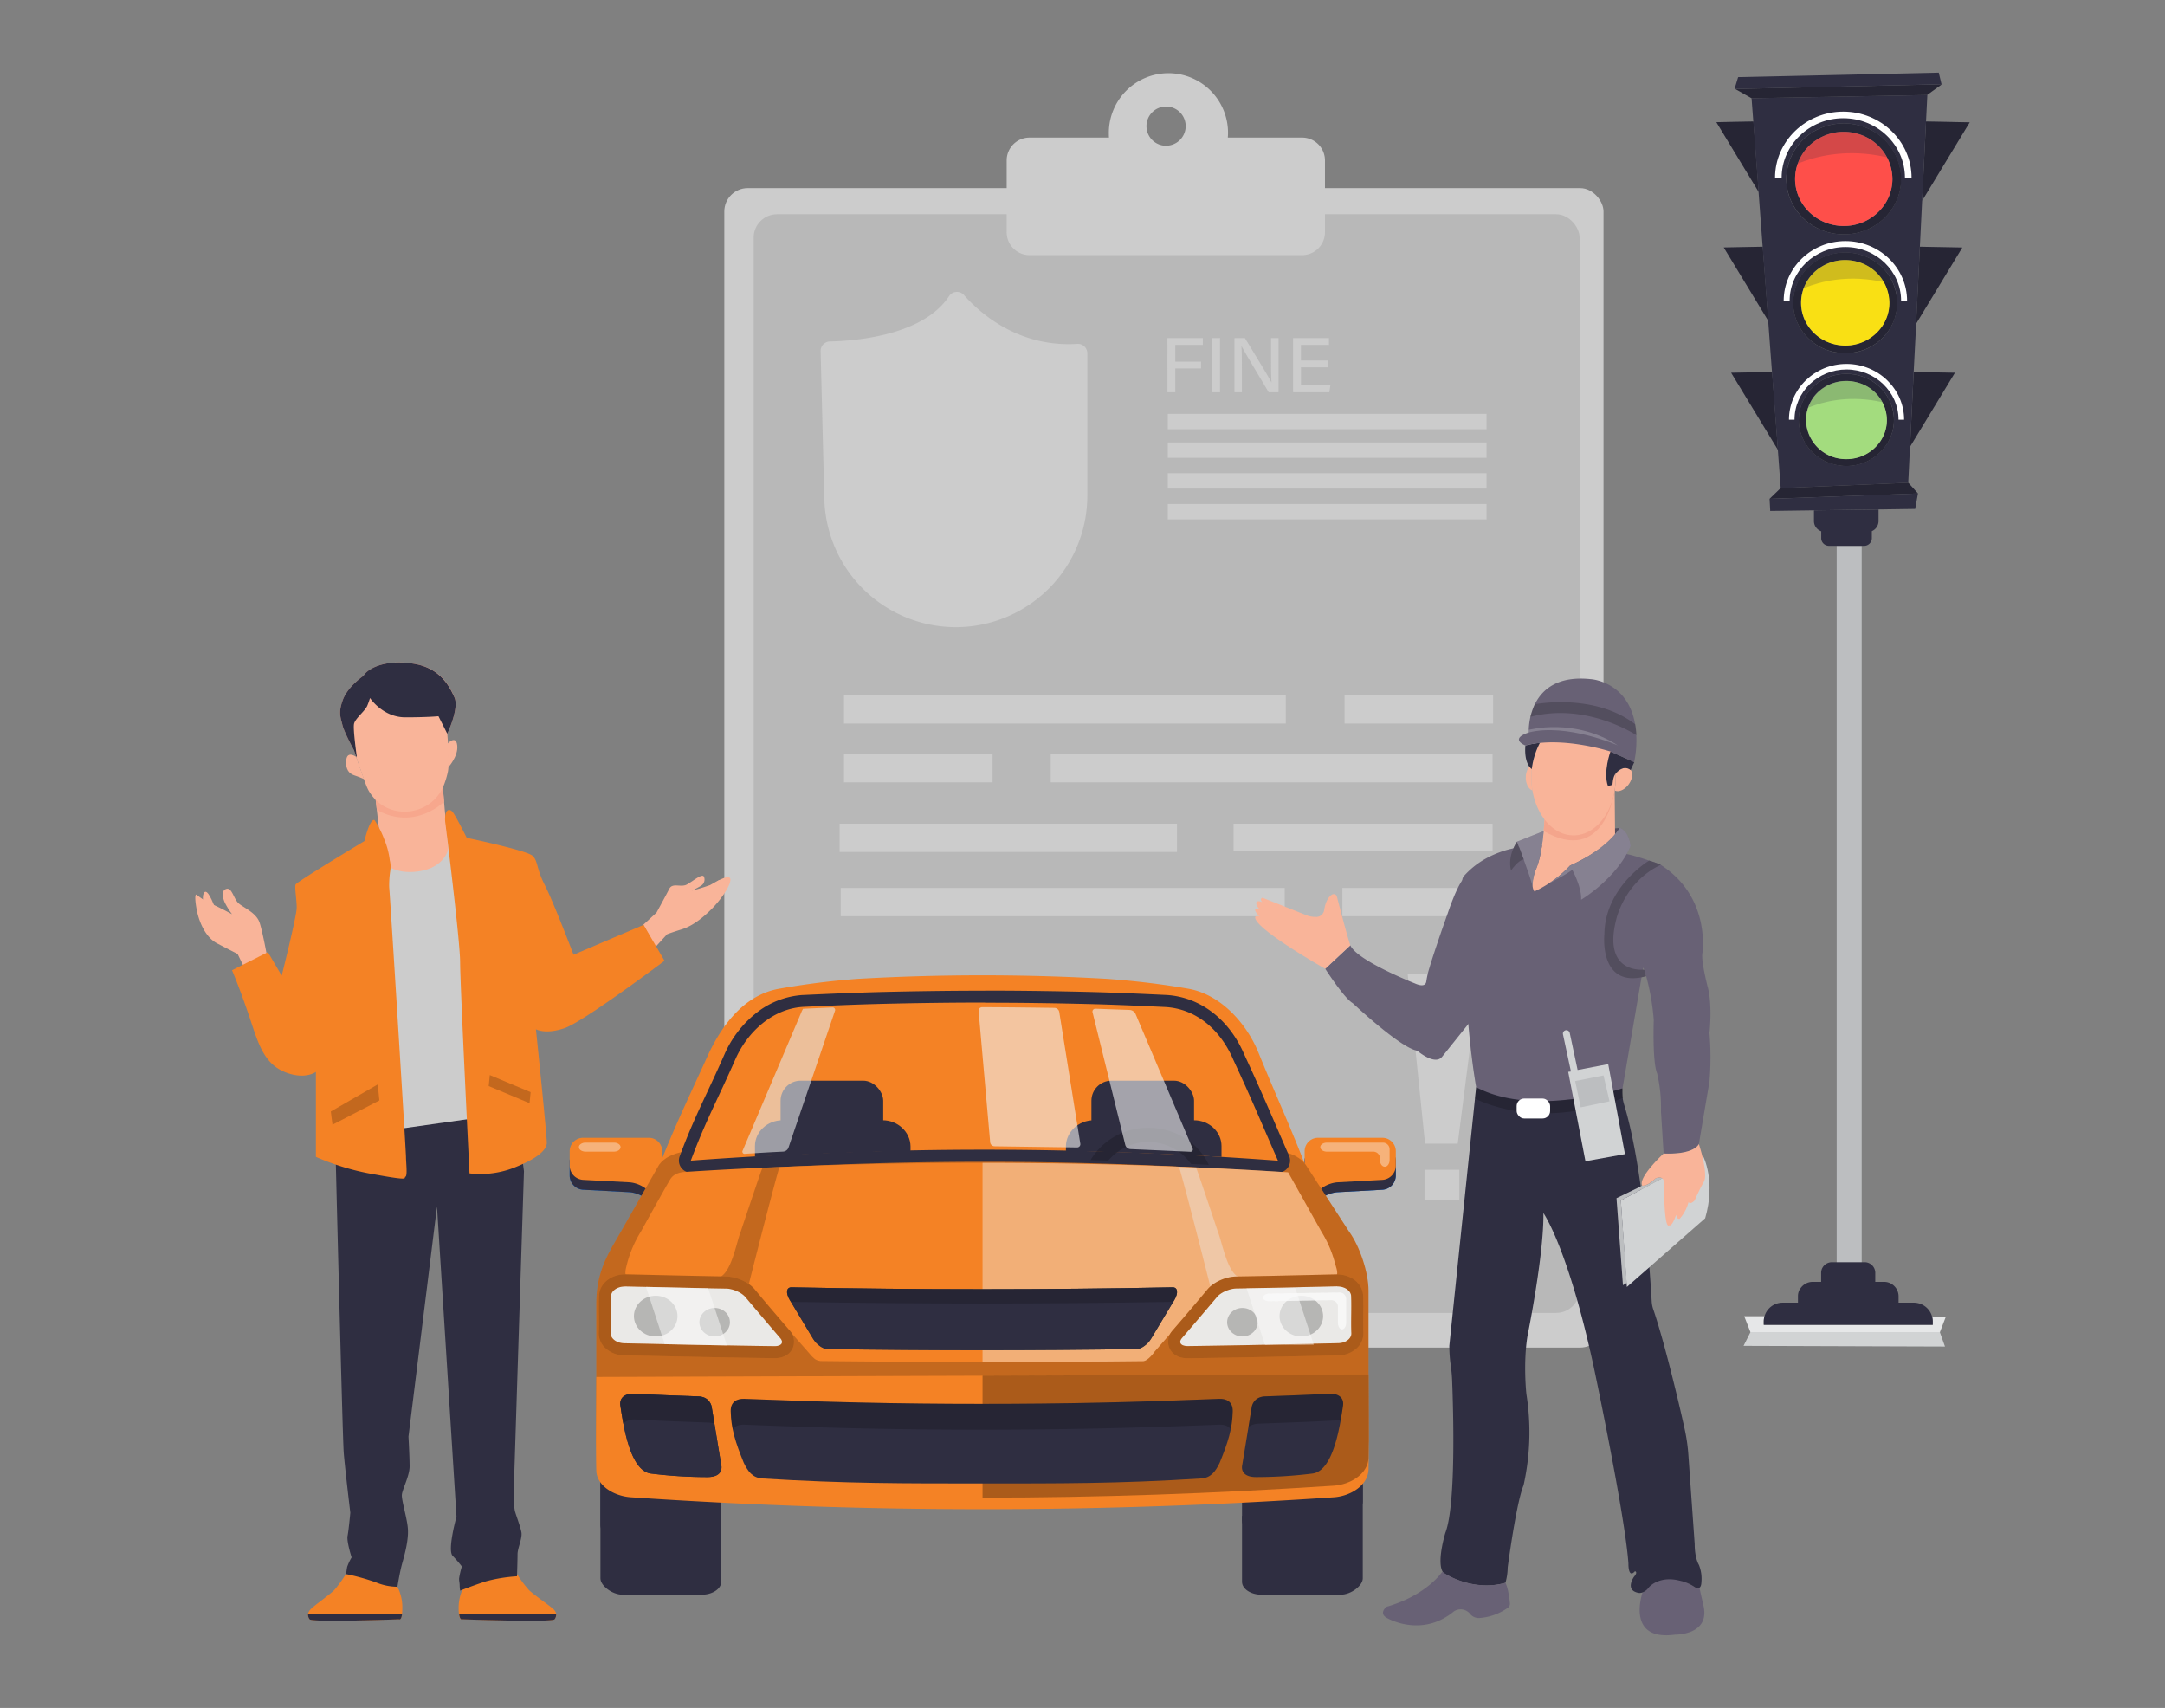 <svg xmlns="http://www.w3.org/2000/svg" width="865.76" height="682.89" viewBox="0 0 865.76 682.89"><rect x="0" y="0" width="865.76" height="682.89" fill="#808080" stroke="none"/><g style="isolation:isolate"><g id="a9cd771c-333a-4cd5-9c69-54d7690a8c6a" data-name="Layer 1"><rect x="289.64" y="75.22" width="351.59" height="463.58" rx="9.35" fill="#ccc"/><rect x="301.38" y="85.66" width="330.28" height="439.28" rx="9.35" opacity="0.1"/><path d="M520.7,55H491c0-.47.07-.94.07-1.41a23.83,23.83,0,1,0-47.65,0c0,.47,0,.94.07,1.41H411.7a9.14,9.14,0,0,0-9.14,9.14V92.84A9.14,9.14,0,0,0,411.7,102h109a9.14,9.14,0,0,0,9.14-9.14V64.12A9.14,9.14,0,0,0,520.7,55Zm-54.39,3.27a7.84,7.84,0,1,1,7.83-7.84A7.84,7.84,0,0,1,466.31,58.25Z" fill="#ccc"/><path d="M331.81,136.53c10-.21,37.26-2.27,47.67-18.06a3.76,3.76,0,0,1,6-.5c6.47,7.31,21.85,21,45.33,19.52a3.77,3.77,0,0,1,4,3.77v56.89a52.61,52.61,0,0,1-52,52.6h0a52.61,52.61,0,0,1-53.17-51.29l-1.48-59A3.78,3.78,0,0,1,331.81,136.53Z" fill="#ccc"/><rect x="466.99" y="201.52" width="127.47" height="6.15" fill="#ccc"/><rect x="466.99" y="189.21" width="127.47" height="6.15" fill="#ccc"/><rect x="466.99" y="176.91" width="127.47" height="6.15" fill="#ccc"/><rect x="466.99" y="165.48" width="127.47" height="6.15" fill="#ccc"/><path d="M466.84,135.17H481v2.72H470v6.7H480.3v2.73H470v9.52h-3.15Z" fill="#ccc"/><path d="M487.88,135.17v21.67h-3.22V135.17Z" fill="#ccc"/><path d="M493.65,156.84V135.17h4.18c3,5,9.46,15.42,10.64,17.78h0c-.21-2.68-.2-6.17-.2-9.71v-8.07h3v21.67h-3.94c-2.76-4.62-9.53-15.93-10.83-18.37h-.05c.16,2.36.17,6.18.17,10.08v8.29Z" fill="#ccc"/><path d="M530.94,146.85h-10.7v7.26H532l-.41,2.73h-14.5V135.17h14.35v2.72h-11.2v6.24h10.7Z" fill="#ccc"/><rect x="337.5" y="278" width="176.67" height="11.31" fill="#ccc"/><rect x="420.18" y="301.49" width="176.67" height="11.31" fill="#ccc"/><rect x="335.76" y="329.34" width="134.9" height="11.31" fill="#ccc"/><rect x="336.2" y="355.02" width="177.54" height="11.31" fill="#ccc"/><rect x="536.8" y="355.02" width="60.05" height="11.31" fill="#ccc"/><rect x="493.29" y="329.34" width="103.57" height="10.88" fill="#ccc"/><rect x="537.67" y="278" width="59.4" height="11.31" fill="#ccc"/><rect x="337.5" y="301.49" width="59.4" height="11.31" fill="#ccc"/><polygon points="569.87 457.28 582.93 457.28 591.63 389.39 562.91 389.39 569.87 457.28" fill="#ccc"/><rect x="569.65" y="467.72" width="13.92" height="12.18" fill="#ccc"/><path d="M558.17,470.07a5.72,5.72,0,0,1-5.34,5.63l-18.24,1a12.8,12.8,0,0,0-8.49,4.59L524.86,483c-1.74,2.37-3.15,1.91-3.15-1V464.23a5.36,5.36,0,0,1,5.34-5.34h25.78a5.36,5.36,0,0,1,5.34,5.34Z" fill="#0071f2"/><path d="M558.17,470.07a5.72,5.72,0,0,1-5.34,5.63l-18.24,1a12.8,12.8,0,0,0-8.49,4.59L524.86,483c-1.74,2.37-3.15,1.91-3.15-1V464.23a5.36,5.36,0,0,1,5.34-5.34h25.78a5.36,5.36,0,0,1,5.34,5.34Z" fill="#2f2e41"/><path d="M227.81,470.07a5.7,5.7,0,0,0,5.33,5.62l18.8,1a12.8,12.8,0,0,1,8.48,4.59l1.25,1.71c1.73,2.37,3.15,1.91,3.15-1V464.23a5.36,5.36,0,0,0-5.34-5.34H233.15a5.36,5.36,0,0,0-5.34,5.34Z" fill="#0071f2"/><path d="M227.81,470.07a5.7,5.7,0,0,0,5.33,5.62l18.8,1a12.8,12.8,0,0,1,8.48,4.59l1.25,1.71c1.73,2.37,3.15,1.91,3.15-1V464.23a5.36,5.36,0,0,0-5.34-5.34H233.15a5.36,5.36,0,0,0-5.34,5.34Z" fill="#2f2e41"/><path d="M558.17,466.11a5.72,5.72,0,0,1-5.34,5.63l-18.24,1a12.81,12.81,0,0,0-8.49,4.6l-1.24,1.7c-1.74,2.37-3.15,1.91-3.15-1V460.27a5.36,5.36,0,0,1,5.34-5.34h25.78a5.36,5.36,0,0,1,5.34,5.34Z" fill="#f48225" data-secondary="true"/><path d="M227.81,466.11a5.72,5.72,0,0,0,5.33,5.63l18.8,1a12.77,12.77,0,0,1,8.48,4.6l1.25,1.7c1.73,2.37,3.15,1.91,3.15-1V460.27a5.36,5.36,0,0,0-5.34-5.34H233.15a5.36,5.36,0,0,0-5.34,5.34Z" fill="#f48225" data-secondary="true"/><path d="M288.41,632.44V606.19l-.79-.63-42.82-.4V545.79l-.08,0c-2.71.81-4.61,2.62-4.61,4.71V631.1c0,2.84,4.61,6.52,8.91,6.52h31.57C284.89,637.62,288.41,635.29,288.41,632.44Z" fill="#2f2e41"/><path d="M288.41,608V581.75l-.79-.68-42.82-3.54V518.16l-.08-.06c-2.71.64-4.61,2.33-4.61,4.42v87.39c0,2.85,4.61,6.82,8.91,7.09l31.57-4.31C284.89,613,288.41,610.85,288.41,608Z" fill="#2f2e41"/><path d="M496.67,632.44V606.19l.78-.63,42.82-.4V545.79l.08,0c2.71.81,4.61,2.62,4.61,4.71V631.1c0,2.84-4.61,6.52-8.91,6.52H504.48C500.18,637.62,496.67,635.29,496.67,632.44Z" fill="#2f2e41"/><path d="M496.67,608v-29l.78-.68,42.82-3.54V515.46l.08-.06c2.71.64,4.61,2.33,4.61,4.43v80.64c0,2.85-4.61,6.82-8.91,7.09l-31.57,5.13C500.18,613,496.67,610.85,496.67,608Z" fill="#2f2e41"/><path d="M503.32,421.06c-4.53-11.33-14.69-23.16-27.71-25.67-11-1.92-21.46-3.16-32.61-4a878.39,878.39,0,0,0-100.29,0,310.94,310.94,0,0,0-31.5,4c-13.13,2.51-21.88,13.48-27.72,25.67-8.53,18.79-15.43,32.82-22.39,51.79,11.09-1.49,22.07-3.57,33-5.65a532.78,532.78,0,0,1,197.43,0c11,2.08,21.95,4.16,33,5.65C517.65,453.88,511.32,440.71,503.32,421.06Z" fill="#f48225" data-secondary="true"/><path d="M547.25,576.29c0,5.58-6.21,10.14-13.81,10.14H252.27c-7.6,0-13.81-4.33-13.81-9.62V521.12c0-11.22,3.82-18.45,7.79-25.11l17.31-30.29c4.29-5.86,14-6,21.61-6H501.65c7.59,0,16.21.15,20.5,6l17.31,26.68c4.29,5.86,7.79,16.46,7.79,23.56v60.33Z" fill="#f48225" data-secondary="true"/><path d="M547.25,576.29c0,5.58-6.21,10.14-13.81,10.14H252.27c-7.6,0-13.81-4.33-13.81-9.62V521.12c0-11.22,3.82-18.45,7.79-25.11l17.31-30.29c4.29-5.86,14-6,21.61-6H501.65c7.59,0,16.21.15,20.5,6l17.31,26.68c4.29,5.86,7.79,16.46,7.79,23.56v60.33Z" opacity="0.2"/><path d="M547.25,549.54c0,7.68.23,30.56,0,38-.19,6.43-7.28,10.66-13.79,11.11a2071.44,2071.44,0,0,1-281.21,0c-6.29-.41-13.57-4.32-13.79-10.59-.26-7.26,0-30,0-37.51Z" fill="#f48225" data-secondary="true"/><path d="M392.91,550.05V598.8c45.95,0,91.9-1.59,140.55-4.78,6.51-.44,13.6-4.68,13.79-11.11.23-7.46,0-25.69,0-33.37Z" opacity="0.3"/><path d="M276.25,466.49a2.41,2.41,0,0,1-2.25-3.25c3.86-10.38,7.21-17.53,11.08-25.81,2.11-4.5,4.29-9.16,6.77-14.8,5.64-12.88,17.08-21.67,29.13-22.39,9.76-.45,19.43-.88,30.77-1.18,15-.37,28.82-.55,42.17-.55s27.07.17,42.05.54c11,.3,19.88.71,30.2,1.19,12.59.74,23.47,9.1,29.15,22.37,5.51,11.84,9,20,13.1,29.39,1.48,3.42,3.05,7,4.83,11.12a2.4,2.4,0,0,1-2.2,3.36h-.18c-10.7-.79-21.55-1.48-32.26-2.06-30.07-1.55-57.87-2.31-85-2.31s-54.89.76-85,2.31c-10.71.58-21.56,1.27-32.25,2.06Z" fill="#f48225" data-secondary="true"/><path d="M393.92,400.91c13.59,0,27.17.18,42,.55,10.78.28,19.36.68,30.13,1.18,12.35.73,22,9.13,27.08,20.95,7.47,16.06,11.15,25,17.92,40.49Q494.9,462.9,478.74,462c-29.84-1.54-57.47-2.31-85.1-2.31s-55.25.77-85.08,2.31q-16.17.87-32.31,2.06c5.92-15.91,10.74-24.43,17.8-40.48,4.73-10.8,14.72-20.23,27.07-21,10.78-.5,19.91-.89,30.69-1.18,14.87-.37,28.49-.55,42.11-.55Zm0-4.81c-13.36,0-27.18.18-42.23.55-11.36.31-21,.74-30.79,1.19h-.06a33.4,33.4,0,0,0-19.16,7.79,43.2,43.2,0,0,0-12,16c-2.46,5.61-4.63,10.25-6.73,14.74-3.9,8.33-7.27,15.52-11.17,26a4.82,4.82,0,0,0,4.51,6.49h.35c10.69-.79,21.53-1.48,32.22-2.06,30-1.55,57.76-2.3,84.82-2.3s54.82.75,84.85,2.3c10.68.58,21.51,1.27,32.2,2.06h.36a4.81,4.81,0,0,0,4.4-6.73c-1.78-4.08-3.34-7.7-4.82-11.11-4.08-9.43-7.6-17.57-13.11-29.42-6-14.1-17.7-23-31.18-23.79h-.06c-10.33-.48-19.25-.9-30.24-1.19-15-.37-28.79-.55-42.12-.55Z" fill="#2f2e41"/><path d="M479.06,450.84c-4-9.14-6.17-14.43-10.58-23.92-3-7-8.7-11.95-16-12.38-6.36-.3-11.43-.53-17.8-.7-17.55-.43-65.29-.43-82.84,0-6.37.17-11.77.41-18.13.7-7.3.43-13.21,6-16,12.38-4.17,9.49-7,14.52-10.51,23.92Z" fill="#f48225" data-secondary="true"/><path d="M353,447.92h-40.1c-6.07,0-11,4.65-11,10.33v4.32l6.21-.35c19.39-1,37.85-1.67,56-2v-1.95C364,452.57,359,447.92,353,447.92Z" fill="#2f2e41"/><rect x="312.15" y="432.09" width="41.04" height="23.75" rx="8.01" fill="#2f2e41"/><path d="M437.38,447.92h40.09c6.08,0,11,4.65,11,10.33v4.32l-6.22-.35c-19.38-1-37.84-1.67-56-2v-1.95C426.33,452.57,431.3,447.92,437.38,447.92Z" fill="#2f2e41"/><rect x="436.45" y="432.09" width="41.04" height="23.75" rx="8.01" fill="#2f2e41"/><g opacity="0.2"><path d="M459.24,450.94a26.64,26.64,0,0,0-23.14,12.91c2.35.06,4.71.12,7.08.2a21,21,0,0,1,33.11,1.32l5.29.27,1.79.1C479.31,457,470,450.94,459.24,450.94Z"/></g><path d="M528.38,492.4,515.1,468.74q-9.68-.63-19.36-1.15a1989.77,1989.77,0,0,0-205.22,0q-8.4.45-16.79,1c-1.4.08-4.17.55-5.6,2.78s-11.81,21-11.81,21a47.16,47.16,0,0,0-5.89,14.19c-.83,3.33-.31,5.48,3.83,5.48l48.43,5.18,21.91,25c.12.16,1.26,1.16,1.26,1.16a4.75,4.75,0,0,0,2.49.81q64.36.72,128.73,0c1.89,0,4.51-3.56,4.57-3.74L482,517.25,523.9,513c13.26,0,11.06-3.92,10-7.68A45.85,45.85,0,0,0,528.38,492.4Z" fill="#f48225" data-secondary="true"/><path d="M304.48,468c-1,2.63-8.36,24.69-8.36,24.69-1.71,4.21-3.95,18.28-9.75,18.28-4.23,0,5.37,4.82,8.3,4.82l4,.71s9.77-38.83,13-49.86l-6.71.28A6.4,6.4,0,0,0,304.48,468Z" opacity="0.2"/><path d="M478.73,468c1,2.63,8.36,24.69,8.36,24.69,1.72,4.21,4,18.28,9.76,18.28,4.22,0-5.37,4.82-8.31,4.82l-4,.71s-9.78-38.83-13-49.86l6.71.28A5.73,5.73,0,0,1,478.73,468Z" fill="#e6e7e8" opacity="0.4" style="mix-blend-mode:screen"/><path d="M528.38,492.4,515.1,468.74q-9.68-.63-19.36-1.15-51.4-2.65-102.83-2.65V544.6q32.08,0,64.17-.36c1.89,0,4.51-3.56,4.57-3.74L482,517.25,523.9,513c13.26,0,11.06-3.92,10-7.68A45.85,45.85,0,0,0,528.38,492.4Z" fill="#f1f2f2" opacity="0.4" style="mix-blend-mode:screen"/><path d="M460.3,535.27c-1.36,2.26-3.92,4.09-5.75,4.12-41.29.61-82.38.61-123.67,0-1.83,0-4.39-1.86-5.75-4.12-3.57-5.92-5.43-9-9.34-15.56-1.64-2.74-1.35-5,.69-5,50.94,1,101.53,1,152.47,0,2,0,2.33,2.22.69,5C465.73,526.24,463.87,529.35,460.3,535.27Z" fill="#3d3d3d"/><path d="M309.62,540.64c-18.34-.23-33.17-.56-50.34-.93l-9.74-.21a8.65,8.65,0,0,1-6.12-2.53,5.51,5.51,0,0,1-1.57-4c.11-2.41.08-4.9.05-7.31s-.06-5,.06-7.58c.15-3.42,3.61-6.1,7.88-6.1h.22l13.68.31c8.54.2,16.6.38,26.53.55,3.52.05,7.66,1.87,9.64,4.23,5,5.93,9.52,11.29,13.93,16.4a4.23,4.23,0,0,1,1,4.65c-.44.95-1.68,2.55-5.07,2.55Z" fill="#eae9e7"/><path d="M249.84,514.35H250c14.88.32,25.34.62,40.22.86,2.79,0,6.32,1.56,7.84,3.38Q305,526.83,312,535c1.55,1.79.52,3.23-2.27,3.23h-.1c-21.68-.28-38.39-.68-60.06-1.15-3-.06-5.43-1.88-5.34-4,.22-5-.11-9.93.11-14.9.09-2.11,2.57-3.8,5.48-3.8Zm0-4.81h0c-5.56,0-10.07,3.69-10.28,8.4-.12,2.62-.09,5.21-.06,7.71s.05,4.84-.05,7.19a8,8,0,0,0,2.21,5.78,11,11,0,0,0,7.83,3.28l9.75.21c17.17.38,32,.7,50.34.94h.17c4.91,0,6.71-2.77,7.25-4a6.67,6.67,0,0,0-1.34-7.22c-4.41-5.11-9-10.46-13.91-16.37-2.41-2.89-7.23-5-11.44-5.1-9.93-.16-18-.35-26.53-.54-4.29-.1-8.73-.21-13.67-.31Z" fill="#f48225" data-secondary="true"/><path d="M249.84,514.35H250c14.88.32,25.34.62,40.22.86,2.79,0,6.32,1.56,7.84,3.38Q305,526.83,312,535c1.55,1.79.52,3.23-2.27,3.23h-.1c-21.68-.28-38.39-.68-60.06-1.15-3-.06-5.43-1.88-5.34-4,.22-5-.11-9.93.11-14.9.09-2.11,2.57-3.8,5.48-3.8Zm0-4.81h0c-5.56,0-10.07,3.69-10.28,8.4-.12,2.62-.09,5.21-.06,7.71s.05,4.84-.05,7.19a8,8,0,0,0,2.21,5.78,11,11,0,0,0,7.83,3.28l9.75.21c17.17.38,32,.7,50.34.94h.17c4.91,0,6.71-2.77,7.25-4a6.67,6.67,0,0,0-1.34-7.22c-4.41-5.11-9-10.46-13.91-16.37-2.41-2.89-7.23-5-11.44-5.1-9.93-.16-18-.35-26.53-.54-4.29-.1-8.73-.21-13.67-.31Z" opacity="0.3"/><path d="M474.91,540.64c-3.4,0-4.63-1.6-5.07-2.55a4.2,4.2,0,0,1,1-4.65c4.42-5.11,9-10.48,13.93-16.4,2-2.36,6.12-4.18,9.65-4.23,9.93-.17,18-.35,26.52-.55l13.68-.31h.22c4.27,0,7.74,2.68,7.89,6.1.11,2.55.08,5.1,0,7.58s0,4.9,0,7.31a5.5,5.5,0,0,1-1.56,4,8.65,8.65,0,0,1-6.12,2.53l-9.75.21c-17.17.37-32,.7-50.33.93Z" fill="#eae9e7"/><path d="M534.81,514.35c2.92,0,5.39,1.68,5.49,3.8.22,5-.12,9.93.1,14.9.1,2.16-2.33,4-5.34,4-21.67.47-38.37.87-60,1.15h-.1c-2.79,0-3.82-1.44-2.28-3.23q7.06-8.18,14-16.42c1.52-1.82,5-3.34,7.83-3.38,14.89-.24,25.35-.54,40.23-.86Zm0-4.81h-.27c-4.93.1-9.38.21-13.67.31-8.53.19-16.59.38-26.53.54-4.21.07-9,2.21-11.44,5.1-4.95,5.92-9.5,11.27-13.91,16.37a6.67,6.67,0,0,0-1.34,7.22c.55,1.19,2.34,4,7.26,4h.16c18.37-.24,33.22-.56,50.41-.94l9.69-.21a11,11,0,0,0,7.82-3.28,8,8,0,0,0,2.22-5.78c-.11-2.35-.08-4.7-.05-7.18s.05-5.1-.06-7.72c-.21-4.71-4.73-8.4-10.29-8.4Z" fill="#f48225" data-secondary="true"/><path d="M534.81,514.35c2.92,0,5.39,1.68,5.49,3.8.22,5-.12,9.93.1,14.9.1,2.16-2.33,4-5.34,4-21.67.47-38.37.87-60,1.15h-.1c-2.79,0-3.82-1.44-2.28-3.23q7.06-8.18,14-16.42c1.52-1.82,5-3.34,7.83-3.38,14.89-.24,25.35-.54,40.23-.86Zm0-4.81h-.27c-4.93.1-9.38.21-13.67.31-8.53.19-16.59.38-26.53.54-4.21.07-9,2.21-11.44,5.1-4.95,5.92-9.5,11.27-13.91,16.37a6.67,6.67,0,0,0-1.34,7.22c.55,1.19,2.34,4,7.26,4h.16c18.37-.24,33.22-.56,50.41-.94l9.69-.21a11,11,0,0,0,7.82-3.28,8,8,0,0,0,2.22-5.78c-.11-2.35-.08-4.7-.05-7.18s.05-5.1-.06-7.72c-.21-4.71-4.73-8.4-10.29-8.4Z" opacity="0.3"/><path d="M487.43,559.31c-33.45,1.34-61.39,2-94.85,2s-61.39-.69-94.85-2c-3-.13-5.6,1.13-5.52,4.92.16,7.14,1.9,12.5,5.21,20.63,1.55,3.2,3.35,6,7.38,6.27,33.39,2.08,57.1,2,87.78,2s54.4.12,87.79-2c4-.25,5.83-3.07,7.37-6.27,3.31-8.13,5.06-13.49,5.21-20.63C493,560.44,490.47,559.18,487.43,559.31Z" fill="#2f2e41"/><path d="M531.45,557.25c-10.2.55-16.46.73-25.57,1.07-4.77.18-5.32,4.21-5.32,4.21l-3.83,23.38s-1.21,4.71,5.67,4.67a182.56,182.56,0,0,0,22.49-1.42c8.35-1.07,11-19.27,12.16-27.06C537.62,558.34,534.49,557.08,531.45,557.25Z" fill="#2f2e41"/><path d="M253.71,557.25c10.2.55,16.46.73,25.57,1.07,4.78.18,5.32,4.21,5.32,4.21l3.84,23.38s1.21,4.71-5.68,4.67a182.56,182.56,0,0,1-22.49-1.42c-8.35-1.07-11-19.27-12.16-27.06C247.54,558.34,250.68,557.08,253.71,557.25Z" fill="#2f2e41"/><path d="M297.73,569.63c33.46,1.35,61.39,2,94.85,2s61.4-.68,94.85-2c2-.08,3.75.43,4.73,1.85a40.85,40.85,0,0,0,.79-7.25c.08-3.79-2.48-5.05-5.52-4.92-33.45,1.34-61.39,2-94.85,2s-61.39-.69-94.85-2c-3-.13-5.6,1.13-5.52,4.92a40.85,40.85,0,0,0,.79,7.25C294,570.06,295.75,569.55,297.73,569.63Z" opacity="0.2"/><path d="M503.36,569.21c11.2-.42,18.89-.64,31.43-1.32a11.8,11.8,0,0,1,1.33,0c.39-2.21.69-4.22.93-5.8.57-3.76-2.56-5-5.6-4.85-10.2.55-16.46.73-25.57,1.07-4.77.18-5.32,4.21-5.32,4.21l-1.31,8A7.33,7.33,0,0,1,503.36,569.21Z" opacity="0.2"/><path d="M253.71,557.25c10.2.55,16.46.73,25.57,1.07,4.78.18,5.32,4.21,5.32,4.21l3.84,23.38s1.21,4.71-5.68,4.67a182.56,182.56,0,0,1-22.49-1.42c-8.35-1.07-11-19.27-12.16-27.06C247.54,558.34,250.68,557.08,253.71,557.25Z" fill="#2f2e41"/><path d="M249.26,569.08a7,7,0,0,1,5.22-1.5c11.58.62,18.69.82,29,1.21a7.88,7.88,0,0,1,2.17.38l-1.09-6.64s-.54-4-5.32-4.21c-9.11-.34-15.37-.52-25.57-1.07-3-.17-6.17,1.09-5.6,4.85C248.39,564,248.76,566.41,249.26,569.08Z" opacity="0.2"/><path d="M460.3,535.27c-1.36,2.26-3.92,4.09-5.75,4.12-41.29.61-82.38.61-123.67,0-1.83,0-4.39-1.86-5.75-4.12-3.57-5.92-5.43-9-9.34-15.56-1.64-2.74-1.35-5,.69-5,50.94,1,101.53,1,152.47,0,2,0,2.33,2.22.69,5C465.73,526.24,463.87,529.35,460.3,535.27Z" fill="#2f2e41"/><path d="M316.27,520.52c51.06.88,101.83.88,152.89,0l.48-.82c1.64-2.73,1.35-5-.69-5-50.94,1-101.53,1-152.47,0-2,0-2.33,2.22-.69,5Z" opacity="0.2"/><g opacity="0.6" style="mix-blend-mode:overlay"><path d="M432,457.24a1.3,1.3,0,0,1-1.35,1.55l-32.95-.46a1.81,1.81,0,0,1-1.74-1.61l-4.62-52.41a1.4,1.4,0,0,1,1.34-1.6h.74c9.75,0,28.3.27,28.3.27a2,2,0,0,1,1.86,1.6Z" fill="#f1f2f2"/></g><g opacity="0.6" style="mix-blend-mode:overlay"><path d="M476.86,459.11a.93.93,0,0,1-1,1.4L452,459.45a2.25,2.25,0,0,1-2-1.62l-13.08-53a1.15,1.15,0,0,1,1.21-1.51l13.71.49a2.79,2.79,0,0,1,2.23,1.54Z" fill="#f1f2f2"/></g><g opacity="0.6" style="mix-blend-mode:multiply"><path d="M309,460.66l4.24-.21a2.47,2.47,0,0,0,2.05-1.54l18.59-54.69a1,1,0,0,0-1.05-1.4s-7.06.3-11.7.52h0a8.7,8.7,0,0,0-.69,1.43L297,460a.88.88,0,0,0,.94,1.33S304.76,460.89,309,460.66Z" fill="#e6e7e8"/></g><ellipse cx="496.82" cy="528.66" rx="6.1" ry="5.7" fill="#3d3d3d" opacity="0.3"/><ellipse cx="520.39" cy="526.22" rx="8.71" ry="8.14" fill="#3d3d3d" opacity="0.3"/><ellipse cx="285.79" cy="528.66" rx="6.1" ry="5.7" fill="#3d3d3d" opacity="0.3"/><ellipse cx="262.21" cy="526.22" rx="8.71" ry="8.14" fill="#3d3d3d" opacity="0.3"/><g opacity="0.5" style="mix-blend-mode:overlay"><path d="M505.85,537.72c8.9-.18,9.55.14,19.5-.08L518,515.06c-9.54.21-9.48-.1-19.49.08Z" fill="#fafafa"/></g><g opacity="0.5" style="mix-blend-mode:overlay"><path d="M258.33,514.54l7.49,22.91c8.45.18,16.47.35,24.84.5l-7.48-22.87C274.46,514.92,266.94,514.73,258.33,514.54Z" fill="#fafafa"/></g><g opacity="0.4"><path d="M530.64,456.86c-1.47,0-2.67.81-2.67,1.81s1.2,1.8,2.67,1.8h18.52a2.68,2.68,0,0,1,2.67,2.67v.68c0,1.47.87,2.67,1.93,2.67s1.93-1.2,1.93-2.67v-4.29a2.68,2.68,0,0,0-2.67-2.67Z" fill="#fafafa"/></g><g opacity="0.4"><path d="M245.5,456.86c1.47,0,2.67.81,2.67,1.81s-1.2,1.8-2.67,1.8H234.16c-1.47,0-2.67-.81-2.67-1.8s1.2-1.81,2.67-1.81Z" fill="#fafafa"/></g><g style="mix-blend-mode:screen"><g opacity="0.8"><path d="M507.75,517.2c-1.47,0-2.67.73-2.67,1.59s1.2,1.52,2.67,1.5l24.6-.43a2.63,2.63,0,0,1,2.67,2.63v6.36c0,1.47.74,2.67,1.65,2.67s1.66-1.2,1.66-2.67v-9.46a2.63,2.63,0,0,0-2.67-2.63Z" fill="#fafafa"/></g></g><path d="M656.83,636.74s-6.9,19.61,13.07,16.83c0,0,14.16.24,11.26-11.74l-1.58-7a1.67,1.67,0,0,1-1.93-.25s-9.7-7.33-18.41-.43C659.24,634.13,658.28,636.26,656.83,636.74Z" fill="#686175" data-primary="true"/><path d="M593.57,343.62a32.92,32.92,0,0,0-8.14,6.63,2.7,2.7,0,0,0-.67,1.8c0,7.25.22,51.6,5.54,82.64,0,0,16.77,13.31,58.53.46l15.3-89.4s-9.44-3.54-14-4.34a127.13,127.13,0,0,0-39.24-3A40,40,0,0,0,593.57,343.62Z" fill="#686175" data-primary="true"/><path d="M645.48,331.28l2.24-.26a19.78,19.78,0,0,1-2,2.66Z" fill="#686175" data-primary="true"/><path d="M645.48,331.28l2.24-.26a19.78,19.78,0,0,1-2,2.66Z" opacity="0.2"/><path d="M617.62,327.5s-.43,12.83-3.15,19.24c0,0-3,6.83-.87,9.68a46,46,0,0,0,14.24-10.33s12.4-5.22,18-12.5L645.68,316s-2.56,15.44-14.25,17.66C631.43,333.7,624.55,335.8,617.62,327.5Z" fill="#f9b499"/><path d="M587.87,408.05a1.24,1.24,0,0,1-.27.85l-10.86,13.56c-2.92,3.8-10-2.36-10-2.36-6.77-1.08-25.79-19-25.79-19-3.47-2-11-13.76-11-13.76L540,378c2.74,6.15,25.78,15.19,25.78,15.19,3.54,1.57,4.39.33,4.57-.68a36.45,36.45,0,0,1,.81-4c2.41-8.41,7.79-23.38,7.79-23.38s3.62-11.09,6.6-14.16l0,2.08h0Z" fill="#686175" data-primary="true"/><path d="M652.07,373.58a3.48,3.48,0,0,0-.07.81c0,1.66.64,5.9,5.53,13.29a93.45,93.45,0,0,1,3.79,20.17s-.61,16.67,1.36,21.37a60.21,60.21,0,0,1,1.52,15.17l1.06,16.83s11.52.76,14.1-3.79l4.24-25a116.34,116.34,0,0,0,0-19.41s1.22-10.61-.6-18c0,0-2.58-9.71-2.28-13.5,0,0,3.81-22.61-16.59-35.71A57.75,57.75,0,0,0,652.07,373.58Z" fill="#686175" data-primary="true"/><path d="M657.53,387.68s-16.84,2.12-11.23-20c0,0,3.2-15,17.83-21.91a37.8,37.8,0,0,0-4.68-1.68s-17.63,10.53-17.87,29.41c0,0-2.38,22,16.66,16.83Z" fill="#686175" data-primary="true"/><path d="M657.53,387.68s-16.84,2.12-11.23-20c0,0,3.2-15,17.83-21.91a37.8,37.8,0,0,0-4.68-1.68s-17.63,10.53-17.87,29.41c0,0-2.38,22,16.66,16.83Z" opacity="0.2"/><path d="M529.93,387.35S500.5,370.7,502,366.52a2,2,0,0,1,1.57-.12s-2.24-2.3-1.51-2.9a1.48,1.48,0,0,1,1.63.06s-1.93-2.06-1.15-3c0,0,.61-.61,2.24.18,0,0-1.27-1.27.06-1.81L523,366.16a10.87,10.87,0,0,0,3.65.45,3.22,3.22,0,0,0,2.88-2.75c.24-1.71,1-4.83,3.08-6.14a1.32,1.32,0,0,1,2,.77c1,3.92,4,15.31,5.37,19.46Z" fill="#f9b499"/><path d="M590.3,434.69,579.57,538.1a55.86,55.86,0,0,0,.43,6.81,62.46,62.46,0,0,1,.68,6.68c.52,13.11,1.57,50.18-2.7,61.31,0,0-3.85,12.46-.68,16.09,0,0,11.56,7.7,24.71,3.85a22.83,22.83,0,0,0,.9-6.12s3.4-25.84,6.35-32.86a97.36,97.36,0,0,0,1.13-36.49s-1.36-12.24.46-23.35c0,0,6.57-32.18,6.34-49,0,0,10,14.06,20.4,62.79,0,0,12.24,58,13.6,77.29,0,0-.17,6.28,2.61,3.13,0,0,1.33.24-.36,2.18,0,0-3.75,5.2,1.45,6.41,0,0,2.3.85,4.6-2.3,0,0,4-4.59,12.11-2.54a16.76,16.76,0,0,1,6,2.54s2.66,1.94,2.78-1.93a14.86,14.86,0,0,0-1-6.9s-1.69-2.54-1.69-8.35l-2.53-35.64a71.11,71.11,0,0,0-1.56-10.67l-1.24-5.5s-6.3-27.6-11.23-42a11.78,11.78,0,0,1-.64-3.27c-.51-9.2-3.28-53.16-11-78.53a17,17,0,0,1-.74-5.45l0-1.15S613.86,447,590.3,434.69Z" fill="#2f2e41"/><path d="M590.3,434.69l-.49,4.52S614.1,452.68,649,439l-.13-3.81S612.08,447,590.3,434.69Z" opacity="0.2"/><rect x="606.49" y="439.23" width="13.39" height="7.98" rx="3.01" fill="#fff"/><path d="M627.11,428.55,634,464.3l15.81-2.84-6.7-36-12.24,2.35L627.72,413a1.38,1.38,0,0,0-1.64-1.07h0a1.38,1.38,0,0,0-1.06,1.64l3.18,14.85Z" fill="#d1d3d4"/><polygon points="629.89 432.24 632.1 442.76 643.63 440.34 641.23 429.98 629.89 432.24" fill="#bcbec0"/><path d="M576.72,628.45s-6.09,9.36-22.27,14c0,0-3.27,2.53.15,4.46,0,0,13.81,8.17,26.87-2.67a4.85,4.85,0,0,1,6.44,1.1,4.41,4.41,0,0,0,3.75,1.59,22.31,22.31,0,0,0,11.33-4.1,2,2,0,0,0,.81-1.83c-.2-2-.71-6.08-1.79-8.12C602,632.84,589.82,637,576.72,628.45Z" fill="#686175" data-primary="true"/><path d="M656.71,474.07l-10.29,5L649,513.85l1.54-.89L648.15,480l16.55-8.88s-.49-.73-2.67,0C662,471.16,659.21,474.23,656.71,474.07Z" fill="#bcbec0"/><path d="M650.57,514.57,648.15,480l32.93-17.68s5.16,9.77.8,24.78Z" fill="#d1d3d4"/><path d="M617.3,332.28l.47-6.13s19-2.47,27.91-10.11h0S641.9,346.33,617.3,332.28Z" fill="#f4a58c"/><path d="M646.09,310.91a31.81,31.81,0,0,1-.41,5.13C644,326.3,637.26,334,629.24,334S614.51,326.3,612.8,316a31.54,31.54,0,0,1,0-10.26c1.71-10.26,8.42-17.9,16.44-17.9,8.92,0,16.23,9.48,16.81,21.48C646.08,309.87,646.09,310.39,646.09,310.91Z" fill="#f9b499"/><path d="M612.38,310.91a31.8,31.8,0,0,0,.42,5.13c-1.52-.52-2.66-2.62-2.66-5.13s1.14-4.62,2.66-5.13A31.8,31.8,0,0,0,612.38,310.91Z" fill="#f9b499"/><path d="M651.25,313.66c-1.63,2.21-4.06,3.21-5.57,2.38a31.81,31.81,0,0,0,.41-5.13c0-.52,0-1,0-1.55,1.72-2.11,4.17-3,5.6-1.92S653,311.33,651.25,313.66Z" fill="#f9b499"/><path d="M644,300.49s-3,8.23-1,13.8l1.82-.48s.1-3.08,1.2-4.45c0,0,2.78-3.91,6.06-1.48l1.45-3.15Z" fill="#2f2e41"/><path d="M610,298.07s-.85,6.78,2.54,9.44A30.56,30.56,0,0,1,615.8,297,39.31,39.31,0,0,0,610,298.07Z" fill="#2f2e41"/><path d="M610,298.07s-6.66-2.54,1.33-5.2c0,0-1.21-24.21,25-21.3,0,0,17,1.08,18,22.39a41.62,41.62,0,0,1-.85,10.77L644,300.49S624.75,294.2,610,298.07Z" fill="#686175" data-primary="true"/><path d="M613.68,281.6s23.7-4.69,40.22,8a32.09,32.09,0,0,1,.51,4.36s-20-13.29-42.47-7.32C611.94,286.64,613.14,283,613.68,281.6Z" opacity="0.2"/><path d="M611.31,291.82s18.41-5,35.66,6.23c0,0-20.44-9-35.65-5.18Z" fill="#fff" opacity="0.2"/><path d="M617.3,332.28l-10.66,4.24s5.28,13.72,6.25,18a18,18,0,0,1,1.09-6.3S616.26,344,617.3,332.28Z" fill="#686175" data-primary="true"/><path d="M617.3,332.28l-10.66,4.24s5.28,13.72,6.25,18a18,18,0,0,1,1.09-6.3S616.26,344,617.3,332.28Z" fill="#fff" opacity="0.2"/><path d="M606.64,336.52s-3.92,5.37-2.4,11.54c0,0,2.9-4.23,5.08-4.42Z" fill="#686175" data-primary="true"/><path d="M606.64,336.52s-3.92,5.37-2.4,11.54c0,0,2.9-4.23,5.08-4.42Z" opacity="0.2"/><path d="M619,353.43s7.82-4,9.72-5.68c0,0,3.87,7.08,3.54,12,0,0,14.17-8.41,19.78-21.42,0,0-.42-5.85-4.29-7.34,0,0-4.66,8.3-19.88,15.07A39.8,39.8,0,0,1,619,353.43Z" fill="#686175" data-primary="true"/><path d="M619,353.43s7.82-4,9.72-5.68c0,0,3.87,7.08,3.54,12,0,0,14.17-8.41,19.78-21.42,0,0-.42-5.85-4.29-7.34,0,0-4.66,8.3-19.88,15.07A39.8,39.8,0,0,1,619,353.43Z" fill="#fff" opacity="0.2"/><path d="M665.26,461.22s-10.37,9.58-8.55,12.85c0,0,1.93.36,5.32-2.91,0,0,3-1.45,3.39,1.45,0,0-.12,19,2.06,17.31,0,0,1.09.85,2.78-4.23,0,0,.25,2.05,1.46,1.57a16,16,0,0,0,3.51-6.66s.48,1.33,2.42-.6c0,0,2.14-4.81,3.41-6.93a5.24,5.24,0,0,0,.79-2.58c.06-2.08-.27-6.17-2.49-13.06C679.36,457.43,677.74,461.74,665.26,461.22Z" fill="#f9b499"/><path d="M138.33,629.33a48.61,48.61,0,0,1-4.64,6.41c-1.76,1.77-7.07,5.51-9,7.25s-1.76,3.09-.89,4.42,35.78,0,35.78,0,1.31.88,1.31-4.42a18,18,0,0,0-2-8.61S140.75,629.12,138.33,629.33Z" fill="#f48225" data-secondary="true"/><path d="M123.21,645.24a3,3,0,0,0,.6,2.2c.88,1.32,35.77,0,35.77,0s.9.59,1.22-2.2Z" fill="#2f2e41"/><path d="M206.72,629.33a49.19,49.19,0,0,0,4.78,6.41c1.83,1.77,7.25,5.51,9.35,7.25s1.82,3.09.92,4.42-36.92,0-36.92,0-1.45.88-1.45-4.42a17.59,17.59,0,0,1,2.14-8.58S204.21,629.12,206.72,629.33Z" fill="#f48225" data-secondary="true"/><path d="M222.38,645.24a3,3,0,0,1-.61,2.2c-.92,1.32-36.92,0-36.92,0s-.94.59-1.26-2.2Z" fill="#2f2e41"/><path d="M134.06,455.67s2.9,118.86,3.39,125.11,2.64,24.06,2.64,24.06-.66,7.06-1.1,9.26,1.62,8.61,1.62,8.61a20.37,20.37,0,0,0-1.77,3.75c-.22,1.11-.43,2.9-.43,2.9a91,91,0,0,1,11.91,3.31,22.55,22.55,0,0,0,8.61,1.77s.89-5.8,2-9.71,2.42-9.05,2.2-13.24-2.65-11.71-2.42-13.91,3.09-7.51,3.09-11.27-.45-11.91-.45-11.91l11.4-92,7.8,124s-3.75,13.47-1.53,15.69a51.14,51.14,0,0,1,3.68,4.23,32.3,32.3,0,0,0-1.12,4.86c0,1.1.23,1.76.23,2.65A18,18,0,0,0,184,636s5.52-2.2,10.38-3.75a62.34,62.34,0,0,1,12.36-2s.22-6.41.22-8.83,2-6.4,1.54-8.82-2.2-6.85-2.64-8.61a36.25,36.25,0,0,1-.45-6.41c0-.88,4.12-129.3,4.12-129.3s-2.26-17.29-2.26-18-2.44-7.94-2.44-7.94l-70.63,9.26Z" fill="#2f2e41"/><polygon points="157.02 333.16 144.87 341.54 155.68 451.92 196.3 446.18 182.4 331.16 157.02 333.16" fill="#ccc"/><path d="M149.94,317.26l3.11,27.36s4.18,5.31,14.49,3.76,11.7-8.83,11.7-8.83L177,314.17s-2.44,2.65-10.38,4.64S149.94,317.26,149.94,317.26Z" fill="#f9b499"/><path d="M107.13,384.14s-2-11.25-3.31-15.22-6.41-6-8.39-7.73-2.65-6.41-4.86-5.8-1.55,3.52-.66,5.51a30.47,30.47,0,0,0,2.89,4.64s-4.85-2.65-7.94-4a25.31,25.31,0,0,1-6.17-3.76c-1.12-.88-.45,4.64.43,7.95s3.09,9.06,7.73,11.48,8.16,4.2,8.16,4.2l3.1,6.39Z" fill="#f9b499"/><path d="M98.57,377.08s-1.77-5.53-4.64-6.84-3.75,0-5.5-2.44-3.32-7.94-5.09-10.36-2.64.65-2,3.52,3.09,10.83,3.54,12.58,4,3.32,5.52,4.42" fill="#f9b499"/><path d="M149.73,327.85a37.2,37.2,0,0,1,3.92,7.73,30.87,30.87,0,0,1,2.22,8.39,10.23,10.23,0,0,1,.22,4,39.19,39.19,0,0,0-.45,6.84c.28,2.21,6.71,105.51,6.71,107.75s.67,7.49-.22,7.94,2.44,1.77-12.14-.89a99.64,99.64,0,0,1-23.66-7.05v-34s-3.75,2.89-10.81.66c-10.48-3.27-12.37-12.8-16.34-24.28s-6.4-17-6.4-17l14.35-7.25,5.52,9.41s6-23.84,6-27.16-.89-8.16-.45-9.27,27.54-17.39,27.54-17.39S147.74,327.42,149.73,327.85Z" fill="#f48225" data-secondary="true"/><polygon points="132.29 444.41 132.96 449.7 151.71 439.99 151.06 433.59 132.29 444.41" opacity="0.2"/><path d="M257.24,369.76l5.29-4.86s3.75-6.84,5.08-9.48,4.63-.45,7.06-1.77,6.18-4.64,6.85-3.08a2.9,2.9,0,0,1-1.11,3.52,32.7,32.7,0,0,1-3.75,2,73.77,73.77,0,0,0,7.25-2.2c1.33-.67,8.17-5.07,8.17-2.2s-4.42,8.61-7.24,11.48-7.25,6.84-12.14,8.38-5.95,2-5.95,2l-4.64,5.09Z" fill="#f9b499"/><path d="M265.61,370.45s2.44-6.84,4.86-7.72,9.28-1.1,9.28-1.1,4.19-6.85,6.84-9.05,2.65.88,1.55,3.31a46.23,46.23,0,0,1-5.52,8.39,37.54,37.54,0,0,1-3.09,3.09" fill="#f9b499"/><path d="M276.66,356.1s-3.75.23-4.86,1.34" fill="#f9b499"/><path d="M178,328.29s6,47.69,6,56.53,3.75,84.33,3.75,84.33a37,37,0,0,0,18.76-2.65c10.38-4.21,11.92-7.51,12.15-9.28s-4.35-45.69-4.35-45.69,3.75,2.21,11.48-.45,39.95-26.93,39.95-26.93l-8.38-14.35-28,11.93s-8-21-11.48-27.82-2.66-9.49-4.86-11.69S186.66,335,186.66,335s-4.19-8.38-5.51-10.15S177.76,323.37,178,328.29Z" fill="#f48225" data-secondary="true"/><polygon points="195.86 429.84 195.43 434.25 211.76 441.09 212.2 436.68 195.86 429.84" opacity="0.2"/><path d="M150.69,323.84l-.75-6.58,27.1-3.09.55,6.37S166.05,332.28,150.69,323.84Z" fill="#f7a78d"/><path d="M178.94,297.38s3.41-3.75,3.9.67-3.66,8.83-3.66,8.83Z" fill="#f9b499"/><path d="M179.09,308.63c.8-3.7-.23-15.23-.23-15.23s4.86-10.15,2.9-14.57-5.51-11.7-16.34-13.47-18.11,1.57-20.1,4.87c0,0-6.19,4.21-8.18,9.5s-.88,7.25-.21,10.14S141.57,300,141.57,300s4,12.15,5.29,15a12.34,12.34,0,0,0,1.1,2c7.44,11.5,24.85,9.41,29.67-3.41A35.13,35.13,0,0,0,179.09,308.63Z" fill="#f9b499"/><path d="M181.73,278.84c-2-4.34-5.51-11.69-16.33-13.46s-18.09,1.55-20.08,4.85c0,0-6.19,4.21-8.18,9.5s-.88,7.25-.21,10.14S141.57,300,141.57,300l.84,2.57.26-.13s-1.55-10.83-1.1-13,4.34-5.07,5.29-7.25a30,30,0,0,0,1.1-3.1s5.09,7.73,14.13,7.73,13.25-.44,13.25-.44l2.2,4.35,1.32,2.64S183.72,283.26,181.73,278.84Z" fill="#2f2e41"/><path d="M142.41,302.6s-3.5-2.56-3.93,1.19,1.1,5.52,3.09,6.17,4,1.56,4,1.56Z" fill="#f9b499"/><rect x="734.47" y="218.24" width="10" height="289.88" fill="#bcbec0"/><path d="M772.89,529.71H705.31v-1.35a7.59,7.59,0,0,1,.3-2.09H697.5l2.5,6.39,73,0h2.74l2.41-6.26H772.6a7.53,7.53,0,0,1,.29,2Z" fill="#e6e7e8"/><polygon points="701.19 48.57 698.8 48.61 686.36 48.85 695.5 63.92 703.29 76.76 701.19 48.57" fill="#2f2e41"/><polygon points="775.22 48.66 770.2 48.57 768.64 80.25 778.52 63.97 787.66 48.91 775.22 48.66" fill="#2f2e41"/><g opacity="0.2"><polygon points="701.19 48.57 698.8 48.61 686.36 48.85 695.5 63.92 703.29 76.76 701.19 48.57"/><polygon points="775.22 48.66 770.2 48.57 768.64 80.25 778.52 63.97 787.66 48.91 775.22 48.66"/></g><polygon points="704.92 98.64 701.76 98.7 689.31 98.95 698.45 114.01 707.13 128.31 704.92 98.64" fill="#2f2e41"/><polygon points="772.26 98.73 767.74 98.64 766.22 129.44 775.57 114.04 784.71 98.97 772.26 98.73" fill="#2f2e41"/><g opacity="0.2"><polygon points="704.92 98.64 701.76 98.7 689.31 98.95 698.45 114.01 707.13 128.31 704.92 98.64"/><polygon points="772.26 98.73 767.74 98.64 766.22 129.44 775.57 114.04 784.71 98.97 772.26 98.73"/></g><polygon points="708.65 148.72 704.72 148.8 692.27 149.04 701.41 164.1 710.98 179.86 708.65 148.72" fill="#2f2e41"/><polygon points="769.3 148.8 765.27 148.72 763.8 178.62 772.61 164.1 781.75 149.04 769.3 148.8" fill="#2f2e41"/><g opacity="0.2"><polygon points="708.65 148.72 704.72 148.8 692.27 149.04 701.41 164.1 710.98 179.86 708.65 148.72"/><polygon points="769.3 148.8 765.27 148.72 763.8 178.62 772.61 164.1 781.75 149.04 769.3 148.8"/></g><path d="M725.38,204.05v4.3a4.34,4.34,0,0,0,.38,1.76,4.51,4.51,0,0,0,2.53,2.32v2.79a2.94,2.94,0,0,0,.87,2.08,3.16,3.16,0,0,0,2.25.94h14a3.08,3.08,0,0,0,3.12-3v-2.87a4.41,4.41,0,0,0,2.68-4v-4.66Z" fill="#2f2e41"/><path d="M767.74,98.64l.9-18.39,1.56-31.68.53-10.68-.15.1-70.15,1.28.76,10.06,2.1,28.19,1.63,21.87,2.21,29.66,1.52,20.39L711,180.58l1.08,14.59,51-2.15.71-14.4,1.47-29.9,1-19.28Zm-11.34,75a17.9,17.9,0,0,1-1.51,3.3,19.15,19.15,0,0,1-16.56,9.34c-10.5,0-19-8.24-19-18.4a18.32,18.32,0,0,1,10.21-16.31,19.55,19.55,0,0,1,14.55-1.24,18.49,18.49,0,0,1,13.29,17.55A17.8,17.8,0,0,1,756.4,173.68Zm1.2-46.33A19.63,19.63,0,0,1,756,131a20.91,20.91,0,0,1-18.1,10.21c-11.48,0-20.79-9-20.79-20.12a20,20,0,0,1,11.16-17.83,21.52,21.52,0,0,1,15.9-1.35,20.2,20.2,0,0,1,14.53,19.18A19.36,19.36,0,0,1,757.6,127.35Zm1.47-48.89a22.74,22.74,0,0,1-1.82,4,23,23,0,0,1-20,11.25c-12.66,0-22.92-9.92-22.92-22.17a22.08,22.08,0,0,1,12.3-19.65,23.66,23.66,0,0,1,17.53-1.49,22.27,22.27,0,0,1,16,21.14A21.54,21.54,0,0,1,759.07,78.46Z" fill="#2f2e41"/><path d="M744.21,50.38a23.66,23.66,0,0,0-17.53,1.49,22.08,22.08,0,0,0-12.3,19.65c0,12.25,10.26,22.17,22.92,22.17a23,23,0,0,0,20-11.25,22.74,22.74,0,0,0,1.82-4,21.54,21.54,0,0,0,1.15-6.94A22.27,22.27,0,0,0,744.21,50.38Zm11.65,26.78A18.38,18.38,0,0,1,753.47,82a19.61,19.61,0,0,1-16.17,8.36c-10.75,0-19.46-8.43-19.46-18.82a18.63,18.63,0,0,1,8.27-15.39A19.77,19.77,0,0,1,737.3,52.7a20,20,0,0,1,5.56.79,18.91,18.91,0,0,1,13.9,18A18.15,18.15,0,0,1,755.86,77.16Z" fill="#2f2e41"/><path d="M744.21,50.38a23.66,23.66,0,0,0-17.53,1.49,22.08,22.08,0,0,0-12.3,19.65c0,12.25,10.26,22.17,22.92,22.17a23,23,0,0,0,20-11.25,22.74,22.74,0,0,0,1.82-4,21.54,21.54,0,0,0,1.15-6.94A22.27,22.27,0,0,0,744.21,50.38Zm11.65,26.78A18.38,18.38,0,0,1,753.47,82a19.61,19.61,0,0,1-16.17,8.36c-10.75,0-19.46-8.43-19.46-18.82a18.63,18.63,0,0,1,8.27-15.39A19.77,19.77,0,0,1,737.3,52.7a20,20,0,0,1,5.56.79,18.91,18.91,0,0,1,13.9,18A18.15,18.15,0,0,1,755.86,77.16Z" opacity="0.2"/><path d="M742.86,53.49a20,20,0,0,0-5.56-.79,19.77,19.77,0,0,0-11.19,3.43,18.63,18.63,0,0,0-8.27,15.39c0,10.39,8.71,18.82,19.46,18.82A19.61,19.61,0,0,0,753.47,82a18.38,18.38,0,0,0,2.39-4.82,18.15,18.15,0,0,0,.9-5.64A18.91,18.91,0,0,0,742.86,53.49Z" fill="#fe4f4a"/><path d="M744.12,101.87a21.52,21.52,0,0,0-15.9,1.35,20,20,0,0,0-11.16,17.83c0,11.11,9.31,20.12,20.79,20.12A20.91,20.91,0,0,0,756,131a19.63,19.63,0,0,0,1.65-3.61,19.36,19.36,0,0,0,1-6.3A20.2,20.2,0,0,0,744.12,101.87Zm10.58,24.3a16.83,16.83,0,0,1-2.17,4.37,17.82,17.82,0,0,1-14.68,7.59c-9.75,0-17.65-7.65-17.65-17.08a16.9,16.9,0,0,1,7.5-14A17.94,17.94,0,0,1,737.85,104a18.23,18.23,0,0,1,5,.71,17.17,17.17,0,0,1,12.61,16.36A16.63,16.63,0,0,1,754.7,126.17Z" fill="#2f2e41"/><path d="M744.12,101.87a21.52,21.52,0,0,0-15.9,1.35,20,20,0,0,0-11.16,17.83c0,11.11,9.31,20.12,20.79,20.12A20.91,20.91,0,0,0,756,131a19.63,19.63,0,0,0,1.65-3.61,19.36,19.36,0,0,0,1-6.3A20.2,20.2,0,0,0,744.12,101.87Zm10.58,24.3a16.83,16.83,0,0,1-2.17,4.37,17.82,17.82,0,0,1-14.68,7.59c-9.75,0-17.65-7.65-17.65-17.08a16.9,16.9,0,0,1,7.5-14A17.94,17.94,0,0,1,737.85,104a18.23,18.23,0,0,1,5,.71,17.17,17.17,0,0,1,12.61,16.36A16.63,16.63,0,0,1,754.7,126.17Z" opacity="0.2"/><path d="M742.9,104.69a18.23,18.23,0,0,0-5-.71,17.94,17.94,0,0,0-10.15,3.11,16.9,16.9,0,0,0-7.5,14c0,9.43,7.9,17.08,17.65,17.08a17.82,17.82,0,0,0,14.68-7.59,16.83,16.83,0,0,0,2.17-4.37,16.63,16.63,0,0,0,.81-5.12A17.17,17.17,0,0,0,742.9,104.69Z" fill="#f9e014"/><path d="M744.07,150.37a19.55,19.55,0,0,0-14.55,1.24,18.32,18.32,0,0,0-10.21,16.31c0,10.16,8.52,18.4,19,18.4A19.15,19.15,0,0,0,754.89,177a18,18,0,0,0,2.47-9.06A18.49,18.49,0,0,0,744.07,150.37Zm9.67,22.23a15.71,15.71,0,0,1-2,4,16.29,16.29,0,0,1-13.43,6.93,15.88,15.88,0,0,1-16.14-15.61A15.48,15.48,0,0,1,729,155.14a16.45,16.45,0,0,1,9.29-2.84A16.69,16.69,0,0,1,743,153a15.69,15.69,0,0,1,11.53,15A15.13,15.13,0,0,1,753.74,172.6Z" fill="#2f2e41"/><path d="M744.07,150.37a19.55,19.55,0,0,0-14.55,1.24,18.32,18.32,0,0,0-10.21,16.31c0,10.16,8.52,18.4,19,18.4A19.15,19.15,0,0,0,754.89,177a18,18,0,0,0,2.47-9.06A18.49,18.49,0,0,0,744.07,150.37Zm9.67,22.23a15.71,15.71,0,0,1-2,4,16.29,16.29,0,0,1-13.43,6.93,15.88,15.88,0,0,1-16.14-15.61A15.48,15.48,0,0,1,729,155.14a16.45,16.45,0,0,1,9.29-2.84A16.69,16.69,0,0,1,743,153a15.69,15.69,0,0,1,11.53,15A15.13,15.13,0,0,1,753.74,172.6Z" opacity="0.2"/><path d="M743,153a16.69,16.69,0,0,0-4.62-.65,16.45,16.45,0,0,0-9.29,2.84,15.48,15.48,0,0,0-6.85,12.78,15.88,15.88,0,0,0,16.14,15.61,16.29,16.29,0,0,0,13.43-6.93,15.71,15.71,0,0,0,2-4,15.13,15.13,0,0,0,.74-4.68A15.69,15.69,0,0,0,743,153Z" fill="#a3dc7e"/><polygon points="770.73 37.89 776.54 33.7 693.9 35.58 700.43 39.27 700.43 39.27 770.58 37.99 770.73 37.89" fill="#2f2e41"/><polygon points="770.73 37.89 776.54 33.7 693.9 35.58 700.43 39.27 700.43 39.27 770.58 37.99 770.73 37.89" opacity="0.2"/><polygon points="712.07 195.17 707.63 199.46 766.97 197.31 763.09 193.02 712.07 195.17" fill="#2f2e41"/><polygon points="712.07 195.17 707.63 199.46 766.97 197.31 763.09 193.02 712.07 195.17" opacity="0.2"/><polygon points="707.63 199.46 707.9 204.29 725.38 204.05 751.16 203.69 765.86 203.48 766.97 197.31 707.63 199.46" fill="#2f2e41"/><polygon points="775.29 29.05 695.06 30.84 693.62 35.58 776.4 33.7 775.29 29.05" fill="#2f2e41"/><path d="M745.59,504.67h-13a4.34,4.34,0,0,0-3.65,1.95,4.1,4.1,0,0,0-.68,2.23v3.67h21.64v-3.67A4.26,4.26,0,0,0,745.59,504.67Z" fill="#2f2e41"/><path d="M719.83,515.29a5.49,5.49,0,0,0-.85,2.94v2.62h-6.15a7.52,7.52,0,0,0-7.52,7.51v1.35h67.58v-1.35a7.57,7.57,0,0,0-7.52-7.51h-6.15v-2.62a5.81,5.81,0,0,0-5.9-5.71H724.88a5.92,5.92,0,0,0-5,2.77" fill="#2f2e41"/><path d="M775.41,532.61H773l-73,0-2.77,5.5,80.55.27-2.08-5.81Z" fill="#d1d3d4"/><g opacity="0.2"><path d="M711.14,69.47s20.52-15,50.65-4.48c-7.39-13.23-8.87-18.77-27.91-18.41S711.14,69.47,711.14,69.47Z" fill="#2f2e41"/></g><path d="M764.41,71.07h-2.64c0-13.12-11.06-23.8-24.66-23.8S712.46,58,712.46,71.07h-2.64c0-14.57,12.25-26.44,27.29-26.44S764.41,56.5,764.41,71.07Z" fill="#fff"/><g opacity="0.2"><path d="M714.47,118.84s18.55-13.58,45.79-4c-6.69-12-8-17-25.24-16.65S714.47,118.84,714.47,118.84Z" fill="#2f2e41"/></g><path d="M762.62,120.29h-2.39c0-11.86-10-21.52-22.28-21.52s-22.29,9.66-22.29,21.52h-2.38c0-13.18,11.06-23.9,24.67-23.9S762.62,107.11,762.62,120.29Z" fill="#fff"/><g opacity="0.2"><path d="M716.5,166.45s17.31-12.66,42.72-3.77c-6.23-11.16-7.48-15.83-23.54-15.53S716.5,166.45,716.5,166.45Z" fill="#2f2e41"/></g><path d="M761.43,167.81H759.2c0-11.07-9.32-20.08-20.79-20.08s-20.8,9-20.8,20.08h-2.22c0-12.29,10.33-22.3,23-22.3S761.43,155.52,761.43,167.81Z" fill="#fff"/></g></g></svg>